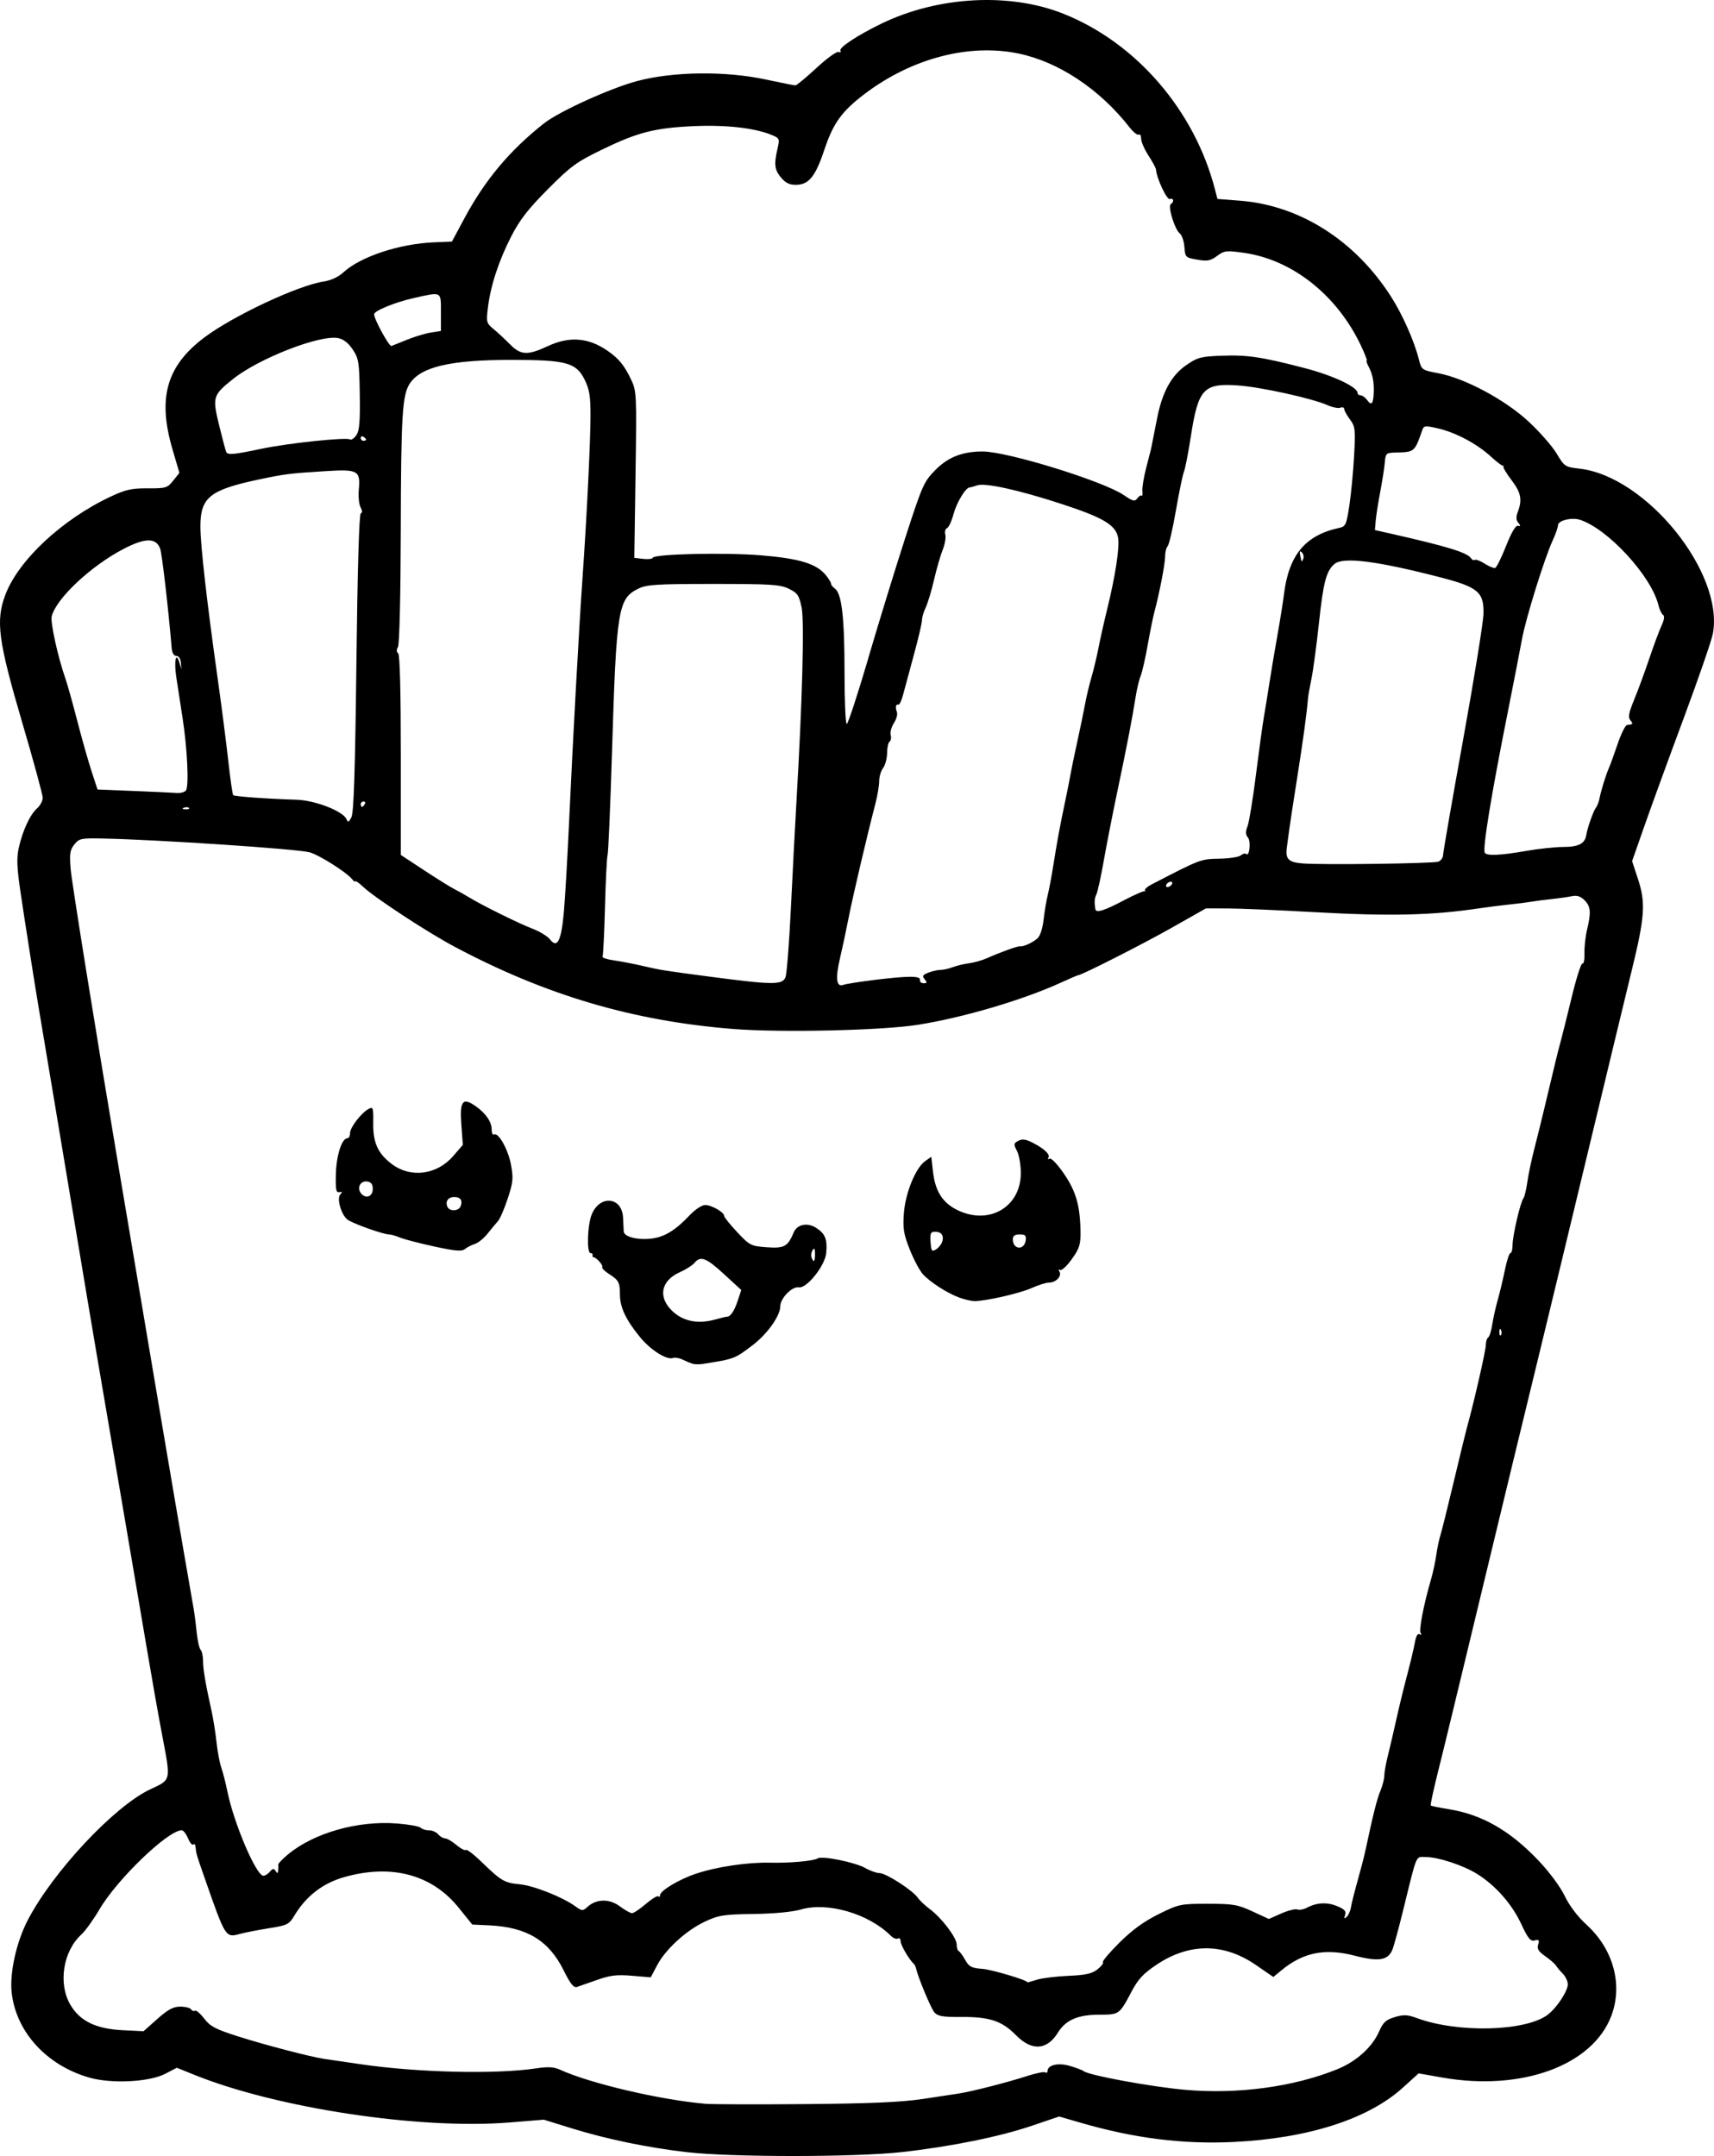 <?xml version="1.0" encoding="UTF-8" standalone="no"?>
<!-- Created with Inkscape (http://www.inkscape.org/) -->

<svg
   width="169.694mm"
   height="213.477mm"
   viewBox="0 0 169.694 213.477"
   version="1.1"
   id="svg5"
   xml:space="preserve"
   xmlns="http://www.w3.org/2000/svg"
   xmlns:svg="http://www.w3.org/2000/svg"><defs
     id="defs2" /><g
     id="layer1"
     transform="translate(-88.143,24.192)"><path
       style="fill:#000000;stroke-width:0.265"
       d="m 156.184,188.909 c -3.886,-0.446 -7.951,-1.286 -11.423,-2.361 l -2.78,-0.861 -3.4,0.276 c -8.871,0.721 -23.01,-1.414 -31.17,-4.706 l -1.761,-0.71 -1.149,0.596 c -1.584,0.822 -5.322,1.008 -7.527,0.375 -4.211,-1.209 -7.226,-4.502 -7.672,-8.381 -0.224,-1.947 0.458,-5.04 1.591,-7.212 2.5,-4.796 8.563,-11.271 12.123,-12.947 2.113,-0.995 2.061,-0.74 1.138,-5.601 -0.359,-1.892 -1.012,-5.583 -1.451,-8.202 -0.439,-2.619 -1.338,-7.918 -1.999,-11.774 -2.706,-15.798 -3.608,-21.114 -4.759,-28.046 -1.129,-6.797 -3.653,-21.9 -3.958,-23.68 -0.368,-2.148 -1.493,-9.318 -1.857,-11.83 -0.315,-2.179 -0.345,-3.126 -0.127,-4.097 0.381,-1.699 1.112,-3.279 1.802,-3.892 0.312,-0.277 0.568,-0.751 0.568,-1.053 0,-0.302 -0.911,-3.647 -2.024,-7.433 -2.386,-8.116 -2.648,-10.092 -1.678,-12.663 1.297,-3.438 5.646,-7.491 10.453,-9.74 1.46,-0.683 2.066,-0.817 3.651,-0.808 1.788,0.01 1.937,-0.035 2.516,-0.76 l 0.615,-0.771 -0.681,-2.316 c -1.501,-5.103 -0.599,-8.277 3.155,-11.095 2.851,-2.14 9.277,-5.152 11.801,-5.532 0.726,-0.109 1.461,-0.45 1.957,-0.907 1.687,-1.556 5.537,-2.832 8.978,-2.976 l 1.771,-0.074 1.24,-2.312 c 2.036,-3.795 4.497,-6.73 7.878,-9.396 1.493,-1.178 6.596,-3.492 9.237,-4.191 3.585,-0.948 8.73,-1.006 12.742,-0.144 1.478,0.317 2.788,0.577 2.911,0.577 0.123,0 1.057,-0.773 2.075,-1.718 1.018,-0.945 2.006,-1.661 2.196,-1.591 0.189,0.07 0.274,0.013 0.187,-0.126 -0.183,-0.296 1.664,-1.517 4.035,-2.669 5.616,-2.728 12.718,-3.115 18.055,-0.983 7.208,2.879 12.981,9.581 14.994,17.406 l 0.238,0.926 2.24,0.174 c 5.914,0.458 11.388,3.934 14.94,9.484 1.146,1.791 2.304,4.4 2.763,6.222 0.264,1.048 0.29,1.067 1.927,1.376 2.635,0.498 6.604,2.623 8.936,4.785 1.091,1.012 2.341,2.437 2.777,3.168 0.768,1.288 0.838,1.333 2.263,1.495 6.596,0.746 14.331,10.315 13.206,16.336 -0.125,0.668 -1.417,4.414 -2.87,8.324 -1.454,3.91 -3.202,8.705 -3.885,10.655 l -1.242,3.546 0.599,1.827 c 0.754,2.301 0.656,3.719 -0.622,8.939 -0.517,2.11 -2.44,10.087 -4.275,17.727 -1.835,7.64 -3.975,16.51 -4.755,19.711 -1.629,6.681 -3.771,15.528 -5.7,23.548 -2.755,11.451 -3.783,15.694 -4.518,18.637 -0.416,1.664 -0.714,3.068 -0.664,3.118 0.05,0.05 0.844,0.213 1.763,0.361 3.32,0.535 6.074,2.111 8.918,5.105 1.062,1.118 2.154,2.594 2.587,3.497 0.463,0.966 1.28,2.044 2.14,2.826 2.671,2.427 3.634,5.953 2.469,9.039 -1.857,4.919 -8.905,7.49 -16.743,6.107 l -2.334,-0.412 -1.58,1.43 c -3.432,3.106 -9.389,5.011 -16.77,5.364 -4.986,0.238 -9.799,-0.366 -15.064,-1.892 l -2.18,-0.632 -2.623,0.893 c -3.258,1.109 -8.09,2.09 -12.967,2.633 -4.582,0.51 -16.815,0.516 -21.226,0.01 z m 23.236,-5.259 c 1.528,-0.233 3.185,-0.485 3.682,-0.56 1.238,-0.187 4.852,-1.114 6.735,-1.728 0.854,-0.278 1.658,-0.441 1.786,-0.362 0.128,0.079 0.233,0.022 0.233,-0.127 0,-0.601 1.036,-0.846 2.184,-0.518 0.618,0.177 1.253,0.419 1.413,0.538 0.555,0.415 6.691,1.541 10.01,1.836 5.208,0.464 10.774,-0.289 15.081,-2.039 1.885,-0.766 3.458,-2.186 4.133,-3.73 0.398,-0.911 0.674,-1.166 1.55,-1.428 0.886,-0.265 1.257,-0.249 2.199,0.098 4.027,1.484 10.663,1.327 12.907,-0.305 0.925,-0.672 2.083,-2.44 2.029,-3.096 -0.025,-0.302 -0.251,-0.754 -0.502,-1.005 -0.251,-0.251 -0.549,-0.606 -0.661,-0.788 -0.112,-0.182 -0.596,-0.604 -1.074,-0.938 -0.668,-0.466 -0.83,-0.733 -0.697,-1.15 0.141,-0.443 0.078,-0.518 -0.342,-0.408 -0.421,0.11 -0.664,-0.187 -1.344,-1.648 -0.906,-1.944 -2.509,-3.768 -4.319,-4.913 -1.369,-0.867 -3.886,-1.698 -5.14,-1.698 -1.011,0 -0.806,-0.489 -2.227,5.292 -0.447,1.819 -0.928,3.578 -1.069,3.908 -0.443,1.039 -1.368,1.179 -3.728,0.567 -2.932,-0.76 -5.101,-0.326 -7.253,1.452 l -0.797,0.658 -1.733,-1.191 c -3.186,-2.191 -6.59,-2.196 -9.842,-0.017 -1.308,0.877 -1.82,1.432 -2.484,2.692 -1.174,2.229 -1.202,2.249 -3.169,2.249 -2.114,0 -3.325,0.523 -4.094,1.767 -1.09,1.764 -2.596,1.855 -4.169,0.253 -1.389,-1.415 -2.623,-1.819 -5.488,-1.795 -1.716,0.014 -2.242,-0.075 -2.567,-0.435 -0.338,-0.374 -1.631,-3.474 -1.843,-4.421 -0.033,-0.146 -0.125,-0.324 -0.204,-0.397 -0.467,-0.426 -1.31,-1.867 -1.31,-2.239 0,-0.241 -0.12,-0.364 -0.267,-0.273 -0.147,0.091 -0.472,-0.041 -0.723,-0.292 -2.157,-2.157 -6.221,-3.348 -8.845,-2.592 -0.873,0.251 -2.671,0.424 -4.717,0.453 -2.979,0.043 -3.458,0.118 -4.82,0.756 -1.853,0.868 -3.893,2.732 -4.736,4.326 l -0.63,1.191 -1.852,-0.156 c -1.497,-0.127 -2.156,-0.049 -3.44,0.407 -0.873,0.31 -1.781,0.627 -2.016,0.703 -0.32,0.104 -0.656,-0.317 -1.323,-1.66 -1.464,-2.948 -3.639,-4.261 -7.347,-4.439 l -1.691,-0.081 -1.363,-1.689 c -2.633,-3.263 -6.637,-4.331 -11.296,-3.013 -2.141,0.606 -3.795,1.883 -4.963,3.833 -0.513,0.857 -0.694,0.947 -2.475,1.229 -1.057,0.167 -2.362,0.422 -2.9,0.566 -1.443,0.385 -1.419,0.423 -3.533,-5.63 -0.793,-2.271 -0.79,-2.261 -0.872,-3.021 -0.022,-0.206 -0.122,-0.293 -0.221,-0.194 -0.099,0.099 -0.332,-0.178 -0.516,-0.617 -0.185,-0.439 -0.466,-0.798 -0.626,-0.798 -1.358,0 -6.394,4.844 -8.143,7.832 -0.587,1.004 -1.393,2.122 -1.79,2.486 -1.821,1.668 -2.32,4.863 -1.089,6.964 0.951,1.622 2.541,2.388 5.229,2.517 l 2.012,0.097 1.37,-1.217 c 1.058,-0.94 1.575,-1.217 2.272,-1.217 0.496,0 0.976,0.121 1.068,0.269 0.091,0.148 0.264,0.209 0.383,0.135 0.119,-0.074 0.53,0.277 0.913,0.779 0.582,0.763 1.119,1.048 3.27,1.737 2.717,0.87 7.326,2.074 8.661,2.262 0.437,0.061 2.022,0.293 3.524,0.515 5.616,0.83 13.409,1.018 17.378,0.419 1.201,-0.181 1.781,-0.151 2.381,0.123 2.992,1.368 9.915,2.992 14.42,3.382 0.655,0.057 5.12,0.07 9.922,0.029 6.344,-0.054 9.491,-0.19 11.509,-0.498 z m 11.379,-11.822 c 0.508,-0.158 1.91,-0.331 3.114,-0.383 1.716,-0.074 2.34,-0.213 2.885,-0.642 0.382,-0.301 0.624,-0.618 0.537,-0.706 -0.087,-0.087 0.654,-0.965 1.647,-1.95 1.262,-1.252 2.429,-2.099 3.875,-2.814 2.007,-0.992 2.153,-1.023 4.861,-1.023 2.51,0 2.957,0.076 4.419,0.752 l 1.627,0.752 1.225,-0.542 c 0.674,-0.298 1.391,-0.478 1.593,-0.401 0.203,0.078 0.632,1e-4 0.955,-0.172 0.966,-0.517 2.002,-0.569 3.003,-0.151 0.729,0.305 0.906,0.504 0.776,0.872 -0.129,0.366 -0.093,0.408 0.155,0.18 0.178,-0.164 0.366,-0.58 0.418,-0.926 0.052,-0.346 0.347,-1.522 0.655,-2.613 0.308,-1.091 0.662,-2.461 0.786,-3.043 0.757,-3.559 1.136,-5.068 1.478,-5.887 0.212,-0.508 0.386,-1.183 0.386,-1.498 0,-0.315 0.163,-1.224 0.363,-2.018 0.2,-0.795 0.573,-2.397 0.829,-3.561 0.256,-1.164 0.735,-3.129 1.063,-4.366 0.329,-1.237 0.676,-2.699 0.772,-3.248 0.11,-0.632 0.282,-0.933 0.466,-0.819 0.177,0.109 0.217,0.059 0.102,-0.127 -0.183,-0.296 0.312,-2.837 1.038,-5.33 0.191,-0.655 0.421,-1.726 0.513,-2.381 0.091,-0.655 0.279,-1.548 0.416,-1.984 0.137,-0.437 0.73,-2.818 1.317,-5.292 0.587,-2.474 1.183,-4.915 1.325,-5.424 0.673,-2.418 1.85,-7.577 1.85,-8.107 0,-0.326 0.103,-0.657 0.23,-0.736 0.126,-0.078 0.307,-0.651 0.402,-1.272 0.095,-0.622 0.341,-1.726 0.547,-2.453 0.206,-0.728 0.526,-2.067 0.711,-2.977 0.185,-0.91 0.431,-1.654 0.546,-1.654 0.116,0 0.21,-0.362 0.21,-0.806 0,-0.914 0.767,-4.217 1.072,-4.618 0.111,-0.146 0.284,-0.86 0.385,-1.587 0.101,-0.728 0.414,-2.216 0.695,-3.307 0.281,-1.091 0.737,-2.937 1.013,-4.101 1.072,-4.518 1.333,-5.588 1.582,-6.482 0.142,-0.509 0.638,-2.499 1.104,-4.422 0.465,-1.923 0.948,-3.433 1.072,-3.356 0.124,0.077 0.212,-0.374 0.194,-1.002 -0.017,-0.628 0.098,-1.678 0.255,-2.332 0.416,-1.728 0.367,-2.314 -0.247,-2.928 -0.389,-0.389 -0.752,-0.504 -1.257,-0.398 -0.391,0.082 -1.306,0.211 -2.033,0.288 -0.728,0.077 -1.621,0.193 -1.984,0.259 -0.364,0.066 -1.316,0.187 -2.117,0.269 -0.8,0.082 -2.17,0.256 -3.043,0.386 -4.697,0.701 -8.866,0.796 -16.404,0.372 -3.493,-0.196 -7.317,-0.358 -8.499,-0.361 l -2.149,-0.004 -3.407,1.927 c -2.905,1.643 -8.909,4.688 -9.241,4.688 -0.058,0 -0.853,0.341 -1.766,0.758 -3.739,1.707 -9.635,3.442 -14.096,4.15 -3.559,0.564 -13.563,0.79 -18.306,0.413 -9.907,-0.788 -18.554,-3.344 -27.599,-8.158 -2.631,-1.4 -7.832,-4.806 -8.987,-5.885 -0.441,-0.412 -0.806,-0.672 -0.811,-0.577 -0.005,0.095 -0.153,-0.006 -0.331,-0.225 -0.558,-0.687 -3.274,-2.399 -4.199,-2.647 -1.25,-0.335 -14.894,-1.245 -20.43,-1.363 -2.194,-0.047 -2.379,-0.009 -2.858,0.591 -0.431,0.54 -0.489,0.918 -0.367,2.402 0.114,1.386 2.38,15.455 4.915,30.518 3,17.828 5.461,32.361 6.228,36.777 0.531,3.056 1.016,5.854 1.078,6.218 0.063,0.364 0.18,1.316 0.262,2.117 0.081,0.8 0.256,1.568 0.388,1.707 0.132,0.138 0.24,0.635 0.24,1.104 0,0.828 0.245,2.263 0.851,4.994 0.162,0.728 0.378,2.097 0.481,3.043 0.103,0.946 0.315,2.077 0.472,2.514 0.156,0.437 0.43,1.508 0.608,2.381 0.647,3.17 2.853,8.334 3.561,8.334 0.172,0 0.465,-0.184 0.652,-0.409 0.271,-0.327 0.384,-0.34 0.558,-0.066 0.171,0.269 0.225,0.258 0.253,-0.054 0.019,-0.218 0.024,-0.479 0.009,-0.58 -0.015,-0.101 0.418,-0.552 0.961,-1.003 2.559,-2.126 6.907,-3.364 10.769,-3.066 1.16,0.089 2.226,0.279 2.368,0.422 0.142,0.142 0.518,0.259 0.835,0.259 0.317,0 0.724,0.179 0.906,0.397 0.181,0.218 0.484,0.397 0.674,0.397 0.189,0 0.694,0.294 1.121,0.654 0.428,0.36 0.851,0.58 0.941,0.49 0.09,-0.09 0.794,0.449 1.564,1.197 1.926,1.872 2.257,2.066 3.77,2.207 1.367,0.128 4.218,1.254 5.485,2.167 0.684,0.492 0.749,0.496 1.224,0.066 0.884,-0.8 2.169,-0.822 3.198,-0.053 0.501,0.374 1.045,0.68 1.209,0.68 0.164,0 0.78,-0.413 1.369,-0.917 0.589,-0.504 1.146,-0.842 1.238,-0.75 0.092,0.092 0.167,0.044 0.167,-0.106 0,-0.451 1.881,-1.578 3.572,-2.141 2.049,-0.682 5.101,-1.137 7.276,-1.085 1.991,0.047 4.338,-0.164 4.767,-0.428 0.446,-0.276 3.71,0.389 4.707,0.958 0.481,0.275 1.116,0.5 1.41,0.5 0.633,0 3.257,1.687 3.775,2.426 0.198,0.283 0.731,0.788 1.184,1.122 1.171,0.864 2.672,2.832 2.675,3.507 0.001,0.315 0.092,0.613 0.201,0.661 0.109,0.049 0.399,0.445 0.644,0.881 0.381,0.678 0.627,0.806 1.698,0.884 0.937,0.068 4.46,1.121 4.473,1.336 0.001,0.017 0.418,-0.1 0.926,-0.258 z m -34.133,-61 c -0.218,-0.073 -0.653,-0.258 -0.966,-0.41 -0.313,-0.152 -0.73,-0.219 -0.926,-0.15 -0.627,0.222 -2.215,-0.782 -3.266,-2.065 -1.399,-1.708 -1.985,-2.945 -1.989,-4.207 -0.005,-1.226 -0.118,-1.435 -1.129,-2.078 -0.405,-0.258 -0.685,-0.553 -0.623,-0.655 0.11,-0.183 -0.608,-0.981 -0.883,-0.981 -0.076,0 -0.109,-0.089 -0.073,-0.198 0.036,-0.109 -0.053,-0.198 -0.198,-0.198 -0.402,0 -0.316,-2.805 0.119,-3.844 0.821,-1.965 3.012,-1.721 3.097,0.345 0.022,0.542 0.052,1.156 0.067,1.364 0.037,0.524 1.387,0.863 2.759,0.693 1.285,-0.159 2.367,-0.822 3.773,-2.312 0.539,-0.571 1.203,-1.009 1.531,-1.009 0.635,0 1.883,0.719 1.883,1.085 0,0.127 0.58,0.848 1.29,1.604 1.24,1.32 1.354,1.378 2.923,1.492 1.738,0.126 2.079,-0.062 2.665,-1.461 0.342,-0.817 1.372,-1.021 2.25,-0.445 0.881,0.577 1.099,1.136 0.971,2.485 -0.119,1.252 -1.924,3.515 -2.701,3.388 -0.679,-0.111 -1.841,1.077 -1.847,1.887 -0.007,0.937 -1.275,2.727 -2.707,3.819 -1.815,1.386 -1.789,1.376 -4.961,1.88 -0.364,0.058 -0.84,0.045 -1.058,-0.028 z m 2.249,-4.36 c 0.582,-0.162 1.118,-0.29 1.191,-0.286 0.339,0.021 0.737,-0.561 1.066,-1.557 l 0.359,-1.089 -1.697,-1.561 c -1.778,-1.636 -2.336,-1.849 -2.937,-1.121 -0.2,0.242 -0.847,0.654 -1.438,0.916 -1.778,0.788 -2.175,2.298 -0.957,3.641 1.07,1.18 2.626,1.552 4.413,1.056 z m 9.918,-6.516 c -0.003,-0.53 -0.068,-0.626 -0.24,-0.355 -0.13,0.205 -0.175,0.533 -0.1,0.728 0.215,0.559 0.344,0.417 0.34,-0.373 z m 14.292,4.338 c -1.185,-0.429 -2.881,-1.518 -3.616,-2.322 -0.315,-0.345 -0.896,-1.438 -1.291,-2.429 -0.606,-1.521 -0.698,-2.078 -0.59,-3.572 0.146,-2.026 1.161,-4.524 2.109,-5.191 l 0.611,-0.429 0.161,1.44 c 0.217,1.935 0.922,3.076 2.348,3.799 3.152,1.598 6.356,-0.234 6.352,-3.633 -7.9e-4,-0.803 -0.172,-1.787 -0.381,-2.187 -0.346,-0.664 -0.335,-0.751 0.132,-1 0.379,-0.203 0.733,-0.161 1.373,0.163 1.183,0.599 1.808,1.185 1.609,1.508 -0.092,0.149 -0.04,0.192 0.115,0.096 0.159,-0.098 0.777,0.549 1.416,1.48 1.206,1.758 1.613,3.19 1.644,5.773 0.015,1.263 -0.108,1.648 -0.866,2.704 -0.486,0.677 -1.004,1.157 -1.151,1.066 -0.155,-0.096 -0.184,-0.032 -0.071,0.152 0.271,0.438 -0.326,1.086 -1.006,1.093 -0.31,0.003 -1.099,0.249 -1.754,0.546 -1.16,0.526 -4.627,1.312 -5.689,1.289 -0.291,-0.006 -0.946,-0.162 -1.455,-0.347 z m -1.7,-5.525 c 0.196,-0.618 -0.071,-0.995 -0.704,-0.995 -0.439,0 -0.509,0.158 -0.447,1.019 0.064,0.9 0.127,0.985 0.539,0.728 0.256,-0.16 0.532,-0.498 0.612,-0.752 z m 8.267,-0.138 c 0.069,-0.482 -0.042,-0.593 -0.595,-0.593 -0.483,0 -0.68,0.141 -0.68,0.485 0,1.026 1.131,1.121 1.275,0.108 z m -58.557,0.601 c -1.455,-0.315 -2.981,-0.713 -3.391,-0.883 -0.41,-0.171 -0.893,-0.31 -1.073,-0.31 -0.599,0 -3.731,-1.124 -4.157,-1.492 -0.621,-0.537 -1.046,-2.095 -0.674,-2.474 0.224,-0.228 0.199,-0.284 -0.098,-0.22 -0.328,0.07 -0.388,-0.248 -0.345,-1.819 0.051,-1.852 0.593,-3.52 1.145,-3.52 0.142,0 0.258,-0.229 0.258,-0.509 0,-0.562 1.113,-2.006 1.85,-2.401 0.428,-0.229 0.468,-0.105 0.445,1.395 -0.029,1.939 0.45,3.012 1.807,4.047 1.883,1.436 4.482,1.11 6.107,-0.766 l 0.958,-1.105 -0.15,-2.026 c -0.173,-2.339 0.135,-2.724 1.437,-1.797 1.004,0.715 1.568,1.546 1.568,2.31 0,0.34 0.1,0.556 0.223,0.481 0.426,-0.263 1.404,1.468 1.686,2.983 0.25,1.346 0.213,1.74 -0.32,3.359 -0.332,1.009 -0.765,2.013 -0.962,2.231 -0.197,0.218 -0.662,0.777 -1.033,1.243 -0.371,0.465 -0.937,0.926 -1.258,1.023 -0.321,0.098 -0.762,0.323 -0.981,0.501 -0.316,0.257 -0.935,0.206 -3.043,-0.25 z m 2.618,-3.996 c 0.215,-0.56 -0.025,-0.902 -0.634,-0.902 -0.595,0 -0.897,0.409 -0.693,0.939 0.198,0.516 1.125,0.49 1.327,-0.037 z m -8.704,-1.7 c 0,-0.469 -0.161,-0.681 -0.562,-0.738 -0.672,-0.096 -1.041,0.642 -0.592,1.183 0.474,0.572 1.153,0.309 1.153,-0.445 z m 111.703,13.977 c -0.085,-0.211 -0.147,-0.148 -0.16,0.16 -0.011,0.279 0.051,0.435 0.139,0.347 0.088,-0.088 0.097,-0.316 0.021,-0.507 z M 174.617,72.846 c 3.458,-0.423 4.687,-0.427 4.604,-0.015 -0.036,0.182 0.127,0.331 0.363,0.331 0.349,0 0.369,-0.073 0.104,-0.392 -0.27,-0.326 -0.205,-0.438 0.382,-0.661 0.389,-0.148 0.93,-0.269 1.202,-0.269 0.272,0 0.815,-0.122 1.206,-0.27 0.391,-0.149 1.114,-0.322 1.606,-0.385 0.492,-0.063 1.281,-0.285 1.754,-0.494 1.424,-0.63 3.101,-1.232 3.309,-1.189 0.302,0.063 1.205,-0.346 1.701,-0.771 0.27,-0.231 0.516,-0.977 0.619,-1.878 0.094,-0.822 0.276,-1.911 0.405,-2.421 0.128,-0.509 0.366,-1.759 0.528,-2.778 0.418,-2.621 0.659,-3.932 1.169,-6.35 0.245,-1.164 0.505,-2.474 0.578,-2.91 0.072,-0.437 0.368,-1.865 0.658,-3.175 0.289,-1.31 0.634,-2.977 0.767,-3.704 0.132,-0.728 0.416,-1.918 0.63,-2.646 0.214,-0.728 0.528,-2.037 0.697,-2.91 0.169,-0.873 0.542,-2.54 0.829,-3.704 0.844,-3.422 1.283,-6.287 1.108,-7.222 -0.234,-1.25 -1.469,-1.981 -5.656,-3.346 -4.193,-1.367 -7.504,-2.095 -8.298,-1.822 -0.311,0.107 -0.644,0.2 -0.74,0.207 -0.408,0.03 -1.289,1.492 -1.601,2.657 -0.185,0.692 -0.473,1.311 -0.641,1.375 -0.167,0.064 -0.242,0.353 -0.167,0.642 0.075,0.289 -0.041,0.966 -0.259,1.504 -0.218,0.539 -0.603,1.872 -0.855,2.963 -0.253,1.091 -0.626,2.33 -0.829,2.753 -0.203,0.423 -0.37,0.99 -0.37,1.261 0,0.271 -0.35,1.771 -0.777,3.333 -0.427,1.562 -0.908,3.345 -1.068,3.961 -0.16,0.617 -0.376,1.093 -0.48,1.058 -0.264,-0.088 -0.336,0.254 -0.153,0.73 0.085,0.221 -0.048,0.711 -0.296,1.088 -0.247,0.378 -0.391,0.912 -0.319,1.188 0.072,0.276 0.023,0.569 -0.108,0.65 -0.132,0.081 -0.244,0.588 -0.248,1.125 -0.005,0.537 -0.183,1.208 -0.397,1.49 -0.214,0.282 -0.388,0.87 -0.388,1.306 0,0.436 -0.173,1.455 -0.384,2.265 -0.815,3.123 -2.25,9.24 -2.642,11.262 -0.226,1.164 -0.609,2.962 -0.852,3.996 -0.474,2.015 -0.36,2.911 0.335,2.644 0.231,-0.089 1.57,-0.302 2.974,-0.474 z m -8.708,-0.279 c 0.13,-0.327 0.374,-3.453 0.542,-6.945 0.168,-3.493 0.413,-8.195 0.545,-10.451 0.585,-10.011 0.793,-17.854 0.51,-19.218 -0.25,-1.205 -0.404,-1.43 -1.263,-1.849 -0.862,-0.42 -1.751,-0.477 -7.461,-0.477 -5.609,0 -6.609,0.062 -7.42,0.458 -2.037,0.995 -2.192,1.957 -2.633,16.324 -0.163,5.312 -0.358,9.836 -0.432,10.054 -0.075,0.218 -0.19,2.528 -0.258,5.132 -0.067,2.604 -0.176,4.823 -0.243,4.931 -0.067,0.108 0.443,0.276 1.133,0.374 0.69,0.098 1.968,0.344 2.842,0.548 1.745,0.408 2.06,0.458 6.482,1.042 6.422,0.847 7.347,0.857 7.656,0.078 z m -21.939,-6.484 c 0.126,-1.418 0.358,-5.436 0.517,-8.928 0.355,-7.806 0.994,-19.422 1.333,-24.209 0.411,-5.809 0.786,-13.452 0.786,-16.007 -1.6e-4,-1.938 -0.11,-2.601 -0.593,-3.561 -0.839,-1.67 -1.817,-1.933 -7.207,-1.937 -6.056,-0.004 -9.004,0.683 -10.098,2.353 -0.738,1.126 -0.861,3.157 -0.887,14.633 -0.014,6.332 -0.13,11.157 -0.275,11.427 -0.161,0.301 -0.156,0.526 0.015,0.632 0.17,0.105 0.265,3.733 0.265,10.069 v 9.905 l 2.315,1.523 c 1.273,0.838 2.613,1.671 2.977,1.853 0.364,0.181 1.024,0.553 1.468,0.825 1.277,0.783 4.892,2.569 6.3,3.112 0.707,0.273 1.478,0.746 1.713,1.051 0.72,0.936 1.116,0.145 1.372,-2.739 z m 55.388,-1.103 c 1.085,-0.571 2.043,-0.988 2.129,-0.926 0.086,0.062 0.093,0.029 0.014,-0.074 -0.079,-0.103 0.212,-0.371 0.645,-0.595 4.853,-2.515 4.878,-2.524 6.7,-2.553 0.978,-0.015 1.942,-0.163 2.141,-0.328 0.199,-0.166 0.435,-0.228 0.524,-0.14 0.328,0.328 0.506,-1.237 0.184,-1.624 -0.243,-0.293 -0.254,-0.578 -0.042,-1.121 0.156,-0.4 0.531,-2.692 0.833,-5.093 0.302,-2.401 0.654,-4.961 0.781,-5.689 0.128,-0.728 0.369,-2.216 0.537,-3.307 0.168,-1.091 0.527,-3.235 0.799,-4.762 0.272,-1.528 0.567,-3.373 0.656,-4.101 0.479,-3.901 2.105,-5.861 5.467,-6.59 0.641,-0.139 0.719,-0.309 1.007,-2.204 0.172,-1.13 0.383,-3.339 0.47,-4.911 0.146,-2.645 0.115,-2.914 -0.412,-3.627 -0.313,-0.424 -0.569,-0.89 -0.569,-1.037 0,-0.147 -0.17,-0.202 -0.378,-0.122 -0.208,0.08 -0.774,-0.031 -1.257,-0.246 -1.516,-0.675 -6.594,-1.796 -8.864,-1.956 -3.434,-0.242 -3.952,0.319 -4.688,5.083 -0.247,1.601 -0.55,3.149 -0.672,3.44 -0.122,0.291 -0.481,2.017 -0.796,3.836 -0.315,1.819 -0.685,3.42 -0.823,3.559 -0.137,0.138 -0.249,0.591 -0.249,1.006 0,0.733 -0.555,3.609 -1.059,5.489 -0.137,0.509 -0.438,1.998 -0.669,3.307 -0.232,1.31 -0.545,2.679 -0.696,3.043 -0.151,0.364 -0.378,1.316 -0.503,2.117 -0.324,2.071 -0.858,4.83 -1.818,9.393 -0.459,2.183 -1.058,5.239 -1.331,6.792 -0.273,1.553 -0.598,3.041 -0.722,3.307 -0.199,0.428 -0.223,0.745 -0.111,1.477 0.063,0.409 0.857,0.168 2.772,-0.84 z m 4.8,-1.607 c 0.09,-0.146 0.044,-0.265 -0.101,-0.265 -0.146,0 -0.338,0.119 -0.428,0.265 -0.09,0.146 -0.044,0.265 0.101,0.265 0.146,0 0.338,-0.119 0.428,-0.265 z m 26.392,-2.25 c 0.255,-0.104 0.463,-0.392 0.463,-0.642 0,-0.249 0.892,-5.386 1.983,-11.415 1.091,-6.029 1.999,-11.648 2.019,-12.486 0.051,-2.155 -0.537,-2.644 -4.363,-3.631 -6.21,-1.601 -9.522,-2.018 -10.378,-1.307 -0.818,0.679 -1.111,1.78 -1.543,5.801 -0.242,2.256 -0.578,4.756 -0.745,5.556 -0.168,0.8 -0.324,1.693 -0.348,1.984 -0.118,1.461 -0.478,4.099 -1.064,7.805 -0.357,2.256 -0.703,4.518 -0.77,5.027 -0.067,0.509 -0.182,1.36 -0.256,1.891 -0.162,1.165 0.148,1.479 1.578,1.595 1.945,0.158 12.956,0.011 13.424,-0.179 z m 8.665,-1.058 c 1.237,-0.218 2.919,-0.396 3.738,-0.397 1.485,-2.64e-4 2.117,-0.339 2.244,-1.202 0.096,-0.655 0.699,-2.367 0.942,-2.674 0.132,-0.167 0.292,-0.571 0.355,-0.899 0.154,-0.799 0.641,-2.379 0.934,-3.031 0.131,-0.291 0.52,-1.363 0.865,-2.381 0.345,-1.019 0.765,-1.867 0.934,-1.885 0.605,-0.065 0.633,-0.104 0.328,-0.472 -0.241,-0.291 -0.157,-0.741 0.382,-2.051 0.38,-0.923 1.052,-2.75 1.493,-4.059 0.441,-1.31 0.987,-2.779 1.214,-3.266 0.265,-0.566 0.318,-0.947 0.148,-1.058 -0.146,-0.096 -0.353,-0.531 -0.459,-0.968 -0.703,-2.887 -5.022,-7.577 -7.787,-8.454 -0.805,-0.256 -2.156,0.083 -2.156,0.541 0,0.208 -0.234,0.883 -0.519,1.5 -0.819,1.77 -2.678,7.752 -3.053,9.822 -0.187,1.036 -0.816,4.265 -1.396,7.175 -1.647,8.256 -2.514,13.557 -2.278,13.938 0.2,0.324 1.553,0.264 4.072,-0.179 z M 123.429,41.412 c 0.107,-9.15 0.27,-14.717 0.43,-14.772 0.164,-0.056 0.156,-0.278 -0.021,-0.608 -0.153,-0.287 -0.231,-1.054 -0.173,-1.706 0.174,-1.95 -0.052,-2.074 -3.406,-1.861 -3.458,0.219 -3.903,0.275 -6.456,0.813 -4.888,1.03 -5.822,1.779 -5.819,4.665 0.002,1.857 0.639,7.464 1.71,15.054 0.38,2.691 0.852,6.36 1.05,8.153 0.198,1.793 0.417,3.318 0.488,3.389 0.133,0.133 3.267,0.36 6.275,0.454 1.862,0.058 4.646,1.152 4.95,1.944 0.129,0.337 0.22,0.297 0.48,-0.213 0.232,-0.457 0.367,-4.649 0.492,-15.313 z m -16.577,14.392 c -0.088,-0.088 -0.316,-0.097 -0.507,-0.021 -0.211,0.084 -0.148,0.147 0.16,0.16 0.279,0.011 0.435,-0.051 0.347,-0.139 z m 17.402,-0.369 c 0.09,-0.146 0.037,-0.265 -0.117,-0.265 -0.154,0 -0.28,0.119 -0.28,0.265 0,0.146 0.052,0.265 0.117,0.265 0.064,0 0.19,-0.119 0.28,-0.265 z m -17.688,-1.386 c 0.291,-0.471 0.116,-4.149 -0.338,-7.08 -0.214,-1.382 -0.496,-3.219 -0.627,-4.082 -0.247,-1.628 -0.039,-2.627 0.306,-1.472 l 0.197,0.659 -0.053,-0.661 c -0.031,-0.388 -0.217,-0.661 -0.45,-0.661 -0.25,0 -0.422,-0.294 -0.463,-0.794 -0.329,-3.929 -0.96,-9.357 -1.143,-9.839 -0.407,-1.07 -1.465,-1.068 -3.553,0.006 -3.253,1.675 -6.733,4.926 -7.18,6.71 -0.147,0.586 0.62,4.068 1.354,6.149 0.19,0.54 0.712,2.401 1.16,4.137 0.448,1.736 1.085,3.989 1.417,5.008 l 0.604,1.852 3.572,0.144 c 1.965,0.079 3.892,0.169 4.284,0.198 0.392,0.03 0.803,-0.093 0.915,-0.274 z m 67.547,-13.099 c 1.059,-3.602 2.715,-8.989 3.682,-11.972 1.663,-5.133 1.821,-5.489 2.955,-6.635 1.264,-1.277 2.681,-1.832 4.674,-1.832 2.449,7.94e-4 11.938,2.931 13.972,4.314 0.915,0.622 1.098,0.666 1.349,0.323 0.16,-0.218 0.352,-0.335 0.428,-0.26 0.075,0.075 0.108,-0.135 0.072,-0.467 -0.036,-0.332 0.137,-1.378 0.384,-2.324 0.247,-0.946 0.461,-1.779 0.476,-1.852 0.06,-0.295 0.307,-1.543 0.601,-3.043 0.5,-2.55 1.409,-4.217 2.846,-5.215 1.14,-0.791 1.46,-0.879 3.503,-0.956 2.575,-0.098 3.935,0.104 8.233,1.218 2.839,0.736 5.261,1.875 5.261,2.474 0,0.126 0.136,0.229 0.302,0.229 0.166,0 0.454,0.208 0.64,0.463 0.436,0.597 0.613,0.399 0.658,-0.737 0.042,-1.058 -0.118,-1.846 -0.532,-2.619 -0.161,-0.3 -0.234,-0.546 -0.162,-0.546 0.072,0 -0.194,-0.685 -0.591,-1.521 -2.35,-4.953 -6.761,-8.455 -11.514,-9.14 -1.798,-0.259 -1.98,-0.239 -2.706,0.296 -0.656,0.483 -0.966,0.541 -1.969,0.37 -1.159,-0.198 -1.193,-0.231 -1.27,-1.256 -0.044,-0.579 -0.253,-1.185 -0.465,-1.348 -0.494,-0.378 -1.203,-2.699 -0.885,-2.896 0.364,-0.225 0.285,-0.646 -0.095,-0.501 -0.292,0.112 -1.311,-2.063 -1.369,-2.923 -0.01,-0.146 -0.345,-0.768 -0.745,-1.384 -0.4,-0.616 -0.727,-1.367 -0.727,-1.669 0,-0.303 -0.106,-0.485 -0.235,-0.405 -0.129,0.08 -0.537,-0.24 -0.905,-0.712 -2.958,-3.784 -7.011,-6.483 -10.977,-7.311 -4.901,-1.024 -10.58,0.459 -15.23,3.977 -2.289,1.731 -3.132,2.897 -4.017,5.555 -0.868,2.605 -1.519,3.427 -2.744,3.462 -0.674,0.019 -1.061,-0.157 -1.521,-0.692 -0.666,-0.774 -0.735,-1.316 -0.369,-2.894 0.227,-0.976 0.204,-1.028 -0.602,-1.359 -1.684,-0.691 -4.564,-1.011 -7.755,-0.861 -3.838,0.18 -5.508,0.613 -9.083,2.351 -2.462,1.197 -3.055,1.633 -5.303,3.894 -1.949,1.96 -2.782,3.033 -3.618,4.663 -1.241,2.417 -2.047,4.879 -2.313,7.064 -0.175,1.433 -0.147,1.538 0.558,2.117 0.408,0.335 1.139,1.013 1.625,1.508 1.066,1.086 1.74,1.119 3.754,0.18 2.151,-1.002 4.04,-0.847 5.944,0.487 1.086,0.761 1.618,1.413 2.283,2.799 0.557,1.16 0.569,1.403 0.451,9.435 l -0.121,8.245 0.877,0.102 c 0.482,0.056 0.908,0.008 0.947,-0.108 0.128,-0.381 7.15,-0.541 10.742,-0.244 3.828,0.316 5.518,0.843 6.431,2.003 0.284,0.361 0.503,0.73 0.486,0.822 -0.016,0.091 0.156,0.304 0.382,0.472 0.677,0.504 0.947,2.866 0.947,8.28 0,2.818 0.099,5.123 0.221,5.123 0.121,0 1.087,-2.947 2.146,-6.548 z m 63.13,-11.065 c 0.525,-1.336 0.954,-2.068 1.179,-2.017 0.278,0.064 0.287,-2.6e-5 0.039,-0.299 -0.227,-0.273 -0.239,-0.579 -0.045,-1.09 0.454,-1.194 0.31,-1.907 -0.636,-3.146 -0.498,-0.653 -0.855,-1.257 -0.794,-1.343 0.062,-0.086 0.052,-0.116 -0.022,-0.066 -0.074,0.05 -0.608,-0.347 -1.187,-0.882 -1.38,-1.274 -3.479,-2.4 -5.236,-2.808 -1.264,-0.294 -1.429,-0.282 -1.568,0.114 -0.788,2.247 -0.759,2.223 -2.723,2.272 -0.862,0.022 -0.931,0.087 -1.001,0.949 -0.041,0.509 -0.244,1.819 -0.451,2.91 -0.207,1.091 -0.411,2.396 -0.454,2.898 l -0.078,0.914 1.587,0.359 c 5.61,1.269 7.588,1.878 7.938,2.444 0.093,0.15 0.258,0.218 0.367,0.15 0.109,-0.067 0.547,0.1 0.974,0.372 0.427,0.272 0.89,0.465 1.031,0.43 0.14,-0.035 0.626,-1.008 1.08,-2.162 z m -20.205,0.623 c -0.192,-0.192 -0.247,-0.124 -0.182,0.222 0.143,0.76 0.165,0.789 0.317,0.408 0.078,-0.195 0.017,-0.478 -0.135,-0.63 z M 114.062,20.237 c 2.632,-0.555 8.353,-1.155 8.74,-0.916 0.124,0.077 0.403,-0.113 0.619,-0.422 0.307,-0.438 0.382,-1.326 0.341,-4.039 -0.048,-3.21 -0.102,-3.553 -0.704,-4.453 -0.435,-0.65 -0.918,-1.025 -1.452,-1.125 -1.803,-0.338 -7.815,2.003 -10.373,4.04 -2.028,1.615 -2.079,1.785 -1.386,4.634 0.324,1.332 0.639,2.511 0.7,2.62 0.167,0.299 0.766,0.241 3.513,-0.339 z m 10.325,-0.902 c 0,-0.064 -0.119,-0.19 -0.265,-0.28 -0.146,-0.09 -0.265,-0.037 -0.265,0.117 0,0.154 0.119,0.28 0.265,0.28 0.146,0 0.265,-0.052 0.265,-0.117 z m 4.101,-9.907 c 0.728,-0.296 1.769,-0.608 2.315,-0.693 l 0.992,-0.155 V 6.74 c 0,-2.121 0.129,-2.054 -2.726,-1.411 -1.834,0.414 -3.889,1.257 -3.889,1.597 0,0.492 1.496,3.225 1.72,3.14 0.146,-0.055 0.86,-0.342 1.587,-0.638 z"
       id="path5497" /></g></svg>
